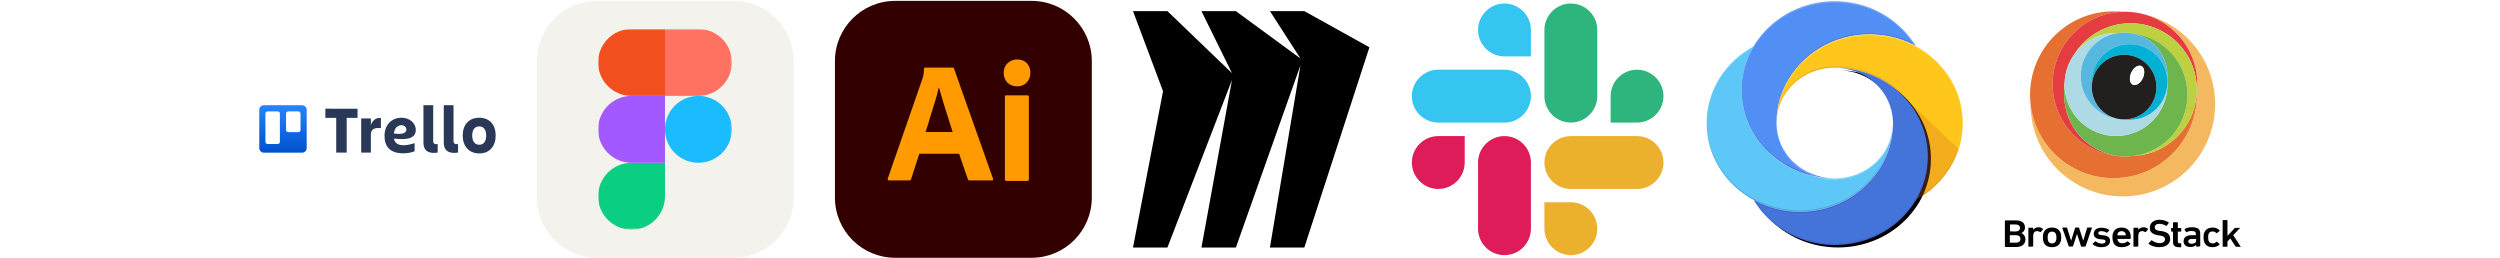 <svg width="1103" height="114" viewBox="0 0 1103 114" fill="none" xmlns="http://www.w3.org/2000/svg">
<g clip-path="url(#clip0_541_473)">
<path d="M186.822 46.426V62.944C186.822 66.116 188.584 67.456 191.383 67.456C191.961 67.478 192.54 67.419 193.102 67.282V63.565C192.89 63.589 192.677 63.598 192.464 63.594C191.727 63.594 191.124 63.268 191.124 62.354V46.426H186.822ZM195.792 46.426V62.944C195.792 66.116 197.555 67.456 200.355 67.456C200.937 67.479 201.519 67.42 202.084 67.282V63.565C201.874 63.589 201.662 63.598 201.45 63.594C200.7 63.594 200.092 63.268 200.092 62.354V46.426H195.792ZM143.548 47.958V52.001H148.337V67.34H152.959V52.001H157.749V47.959L143.548 47.958ZM177.194 51.935C172.594 51.935 169.648 55.269 169.648 59.93C169.648 64.768 172.188 67.641 177.932 67.641C179.635 67.655 181.327 67.353 182.92 66.75V63.136C181.446 63.608 179.786 64.078 178.083 64.078C175.796 64.078 174.204 63.326 173.815 61.154C175.011 61.285 176.213 61.355 177.417 61.365C180.689 61.365 183.449 60.488 183.449 57.32C183.449 54.245 180.61 51.935 177.194 51.935ZM211.448 51.941C206.828 51.941 204.145 55.13 204.145 59.79C204.145 64.421 206.859 67.695 211.448 67.695C216.038 67.695 218.692 64.461 218.692 59.79C218.692 55.12 216.069 51.941 211.448 51.941ZM167.627 52.033C165.579 52.052 164.39 53.236 163.63 55.143V52.253H159.359V67.34H163.629V59.434C163.629 57.017 165.03 56.279 168.048 56.514V52.045C167.908 52.036 167.768 52.032 167.627 52.033ZM177.106 55.226C178.316 55.226 179.289 56.049 179.289 57.172C179.289 58.617 177.764 59.069 176.007 59.069C175.259 59.065 174.513 59.005 173.774 58.89C173.829 58.186 174.032 57.501 174.368 56.88C174.637 56.387 175.033 55.975 175.514 55.685C175.995 55.396 176.545 55.24 177.106 55.234V55.226ZM211.448 55.766C213.587 55.766 214.508 57.521 214.508 59.79C214.508 62.06 213.611 63.86 211.448 63.86C209.285 63.86 208.334 62.06 208.334 59.79C208.334 57.517 209.309 55.766 211.448 55.766Z" fill="#293856"/>
<path d="M116.43 46.426H133.27C133.539 46.425 133.805 46.478 134.053 46.58C134.302 46.682 134.527 46.833 134.717 47.023C134.907 47.213 135.058 47.439 135.16 47.687C135.262 47.935 135.315 48.201 135.314 48.47V65.31C135.315 65.578 135.262 65.844 135.16 66.093C135.058 66.341 134.907 66.567 134.717 66.757C134.527 66.947 134.302 67.097 134.053 67.2C133.805 67.302 133.539 67.354 133.27 67.353H116.43C116.162 67.354 115.896 67.302 115.647 67.2C115.399 67.097 115.173 66.947 114.983 66.757C114.793 66.567 114.643 66.341 114.541 66.093C114.438 65.844 114.386 65.578 114.387 65.31V48.47C114.386 48.201 114.438 47.935 114.541 47.687C114.643 47.439 114.793 47.213 114.983 47.023C115.173 46.833 115.399 46.682 115.647 46.58C115.896 46.478 116.162 46.425 116.43 46.426Z" fill="url(#paint0_linear_541_473)"/>
<path d="M127.192 49.147H131.613C132.156 49.147 132.594 49.585 132.594 50.128V57.321C132.594 57.45 132.569 57.578 132.52 57.697C132.471 57.817 132.399 57.925 132.307 58.016C132.216 58.107 132.108 58.18 131.989 58.229C131.87 58.278 131.742 58.303 131.613 58.303H127.192C127.063 58.303 126.935 58.278 126.816 58.229C126.697 58.18 126.588 58.107 126.497 58.016C126.406 57.925 126.334 57.817 126.285 57.697C126.236 57.578 126.21 57.45 126.211 57.321V50.128C126.211 49.999 126.236 49.871 126.285 49.752C126.334 49.633 126.406 49.525 126.498 49.433C126.589 49.342 126.697 49.27 126.816 49.221C126.935 49.172 127.063 49.147 127.192 49.147V49.147ZM118.088 49.147H122.509C123.052 49.147 123.49 49.585 123.49 50.128V62.553C123.49 62.682 123.465 62.81 123.416 62.929C123.367 63.048 123.295 63.157 123.204 63.248C123.112 63.339 123.004 63.411 122.885 63.46C122.766 63.51 122.638 63.535 122.509 63.534H118.088C117.959 63.535 117.831 63.51 117.712 63.46C117.593 63.411 117.485 63.339 117.393 63.248C117.302 63.157 117.23 63.048 117.181 62.929C117.132 62.81 117.107 62.682 117.107 62.553V50.128C117.107 49.584 117.545 49.147 118.088 49.147Z" fill="white"/>
</g>
<g clip-path="url(#clip1_541_473)">
<path d="M323.638 0.392H263.427C248.756 0.392 236.863 12.284 236.863 26.955V87.166C236.863 101.837 248.756 113.73 263.427 113.73H323.638C338.308 113.73 350.201 101.837 350.201 87.166V26.955C350.201 12.284 338.308 0.392 323.638 0.392Z" fill="#F4F2ED"/>
<mask id="mask0_541_473" style="mask-type:luminance" maskUnits="userSpaceOnUse" x="263" y="12" width="60" height="90">
<path d="M263.87 12.788H322.912V101.333H263.87V12.788Z" fill="white"/>
</mask>
<g mask="url(#mask0_541_473)">
<path d="M278.633 101.333C286.779 101.333 293.391 94.722 293.391 86.576V71.818H278.633C270.487 71.818 263.875 78.43 263.875 86.576C263.875 94.722 270.487 101.333 278.633 101.333Z" fill="#0ACF83"/>
<path d="M263.875 57.06C263.875 48.914 270.487 42.303 278.633 42.303H293.391V71.818H278.633C270.487 71.818 263.875 65.207 263.875 57.06Z" fill="#A259FF"/>
<path d="M263.875 27.545C263.875 19.399 270.487 12.788 278.633 12.788H293.391V42.303H278.633C270.487 42.303 263.875 35.691 263.875 27.545Z" fill="#F24E1E"/>
<path d="M293.391 12.788H308.148C316.294 12.788 322.906 19.399 322.906 27.545C322.906 35.691 316.294 42.303 308.148 42.303H293.391V12.788Z" fill="#FF7262"/>
<path d="M322.906 57.06C322.906 65.207 316.294 71.818 308.148 71.818C300.002 71.818 293.391 65.207 293.391 57.06C293.391 48.914 300.002 42.303 308.148 42.303C316.294 42.303 322.906 48.914 322.906 57.06Z" fill="#1ABCFE"/>
</g>
</g>
<g clip-path="url(#clip2_541_473)">
<path d="M455.146 0.392H394.935C380.265 0.392 368.372 12.284 368.372 26.955V87.166C368.372 101.837 380.265 113.73 394.935 113.73H455.146C469.817 113.73 481.71 101.837 481.71 87.166V26.955C481.71 12.284 469.817 0.392 455.146 0.392Z" fill="#330000"/>
<path d="M423.151 67.834H405.584L401.995 78.931C401.901 79.356 401.523 79.64 401.098 79.592H392.219C391.7 79.592 391.559 79.309 391.7 78.742L406.906 34.966C407.048 34.494 407.19 33.974 407.378 33.407C407.567 32.416 407.662 31.377 407.662 30.338C407.615 30.102 407.803 29.865 408.04 29.818H420.271C420.649 29.818 420.837 29.96 420.885 30.196L438.121 78.837C438.263 79.356 438.121 79.592 437.649 79.592H427.779C427.449 79.64 427.118 79.404 427.024 79.073L423.151 67.834ZM408.323 58.247H420.318C420.035 57.255 419.657 56.075 419.232 54.847C418.807 53.572 418.382 52.203 417.957 50.786C417.485 49.322 417.06 47.905 416.587 46.441C416.115 44.977 415.69 43.608 415.312 42.238C414.934 40.916 414.604 39.688 414.273 38.555H414.179C413.754 40.586 413.234 42.616 412.573 44.647C411.865 46.913 411.157 49.275 410.401 51.636C409.791 53.865 409.098 56.07 408.323 58.247ZM448.652 38.082C447.094 38.13 445.583 37.516 444.45 36.43C443.364 35.249 442.797 33.691 442.844 32.085C442.797 30.479 443.411 28.968 444.544 27.882C445.677 26.796 447.189 26.229 448.747 26.229C450.589 26.229 452.006 26.796 453.044 27.882C454.091 29.027 454.65 30.535 454.603 32.085C454.65 33.691 454.083 35.249 452.95 36.43C451.864 37.563 450.258 38.177 448.652 38.082ZM443.364 79.073V42.711C443.364 42.238 443.552 42.049 443.977 42.049H453.328C453.753 42.049 453.942 42.286 453.942 42.711V79.073C453.942 79.592 453.753 79.829 453.328 79.829H444.072C443.6 79.829 443.364 79.545 443.364 79.073Z" fill="#FF9A00"/>
</g>
<g clip-path="url(#clip3_541_473)">
<path d="M575.467 4.908H560.29L573.763 25.804L545.27 4.908H530.081L543.562 32.288L515.065 4.908H499.88L513.135 40.246L499.88 109.213H515.065L543.558 35.265L530.081 109.213H545.266L573.763 28.785L560.286 109.213H575.467L604.186 20.866L575.467 4.908Z" fill="black"/>
</g>
<g clip-path="url(#clip4_541_473)">
<path d="M646.23 71.705C646.23 78.126 640.993 83.37 634.572 83.37C628.15 83.37 622.908 78.126 622.908 71.705C622.908 65.285 628.152 60.04 634.573 60.04H646.231L646.23 71.705ZM652.107 71.705C652.107 65.285 657.351 60.04 663.771 60.04C670.192 60.04 675.436 65.284 675.436 71.705V100.905C675.436 107.326 670.193 112.57 663.771 112.57C657.351 112.57 652.107 107.326 652.107 100.905V71.705Z" fill="#DE1C59"/>
<path d="M663.771 24.873C657.351 24.873 652.107 19.637 652.107 13.215C652.107 6.794 657.351 1.551 663.771 1.551C670.192 1.551 675.436 6.796 675.436 13.216V24.874L663.771 24.873ZM663.771 30.75C670.192 30.75 675.436 35.994 675.436 42.415C675.436 48.836 670.193 54.08 663.771 54.08H634.572C628.151 54.08 622.908 48.837 622.908 42.415C622.908 35.994 628.152 30.75 634.573 30.75H663.771Z" fill="#35C5F0"/>
<path d="M710.603 42.415C710.603 35.994 715.839 30.75 722.261 30.75C728.682 30.75 733.926 35.994 733.926 42.415C733.926 48.836 728.681 54.08 722.261 54.08H710.603V42.415ZM704.726 42.415C704.726 48.836 699.482 54.08 693.061 54.08C686.64 54.08 681.396 48.837 681.396 42.415V13.215C681.396 6.795 686.639 1.551 693.061 1.551C699.482 1.551 704.726 6.796 704.726 13.216V42.415Z" fill="#2EB57D"/>
<path d="M693.061 89.247C699.482 89.247 704.726 94.483 704.726 100.905C704.726 107.327 699.482 112.57 693.061 112.57C686.64 112.57 681.396 107.326 681.396 100.905V89.247H693.061ZM693.061 83.37C686.64 83.37 681.396 78.126 681.396 71.705C681.396 65.285 686.639 60.04 693.061 60.04H722.261C728.681 60.04 733.926 65.284 733.926 71.705C733.926 78.126 728.681 83.37 722.261 83.37H693.061Z" fill="#EBB02E"/>
</g>
<g clip-path="url(#clip5_541_473)">
<path d="M827.643 71.589C822.956 76.05 816.857 78.433 810.692 78.739C810.307 78.739 809.858 78.799 809.473 78.799C809.087 78.799 808.638 78.799 808.253 78.739C801.639 78.555 795.09 76.844 789.183 73.667C786.036 71.956 783.083 69.879 780.45 67.312C776.405 63.462 773.388 59.063 771.398 54.358C766.71 43.359 767.545 30.832 773.773 20.384C761.317 27.044 752.969 39.754 752.969 54.297C752.969 68.84 761.316 81.549 773.772 88.271C779.744 91.509 786.678 93.404 794.062 93.404C799.52 93.404 804.721 92.365 809.472 90.532C818.076 87.232 825.268 81.244 829.762 73.606C832.972 68.229 834.898 62.057 835.091 55.458C834.834 61.385 832.33 67.129 827.643 71.589" fill="#4FC3F7"/>
<path d="M838.494 12.011C822.442 -3.264 796.439 -3.264 780.386 12.011C777.689 14.578 775.506 17.389 773.708 20.322C767.48 30.771 766.71 43.298 771.397 54.296C773.387 59.002 776.405 63.462 780.45 67.251C783.147 69.817 786.1 71.895 789.182 73.606C795.089 76.783 801.639 78.494 808.252 78.677C802.089 78.372 796.053 75.989 791.301 71.528C786.293 66.823 783.789 60.529 783.789 54.297V54.235C783.789 47.462 785.648 40.806 789.182 34.926C790.98 31.932 793.163 29.122 795.86 26.616C799.905 22.766 804.528 19.895 809.472 18C821.03 13.54 834.256 14.334 845.236 20.261C843.438 17.328 841.19 14.517 838.494 12.011Z" fill="#4285F4"/>
<path opacity="0.2" d="M809.471 17.451C804.527 19.345 799.84 22.217 795.859 26.066C793.162 28.633 790.979 31.444 789.181 34.377C785.586 40.304 783.788 46.964 783.788 53.624V53.93C783.852 47.392 785.65 40.793 789.181 34.927C790.979 31.933 793.162 29.122 795.859 26.616C799.904 22.766 804.527 19.895 809.471 18C821.029 13.54 834.255 14.334 845.235 20.262L844.657 19.345C833.806 13.723 820.836 13.051 809.471 17.451ZM780.449 66.64C776.404 62.79 773.386 58.391 771.396 53.686C769.405 48.981 768.378 44.031 768.378 39.082C768.314 44.276 769.277 49.408 771.396 54.297C773.386 59.002 776.404 63.462 780.449 67.251C783.146 69.817 786.099 71.895 789.181 73.606C795.088 76.783 801.638 78.494 808.251 78.677C805.554 78.555 802.857 78.006 800.289 77.088C796.437 76.234 792.713 74.889 789.181 72.995C786.035 71.345 783.081 69.206 780.449 66.64Z" fill="#1A237E"/>
<path d="M853.904 26.677C851.207 24.111 848.254 22.033 845.172 20.322C834.192 14.395 820.965 13.601 809.408 18.061C804.464 19.956 799.777 22.827 795.796 26.677C793.099 29.244 790.916 32.054 789.118 34.987C785.626 40.858 783.79 47.489 783.789 54.235C783.789 48.003 786.293 41.77 791.302 37.004C795.988 32.543 802.088 30.16 808.252 29.855C809.087 29.793 809.922 29.793 810.692 29.855C817.305 30.038 823.855 31.749 829.762 34.926C832.908 36.638 835.861 38.715 838.494 41.281C842.539 45.131 845.557 49.53 847.547 54.235C852.235 65.234 851.4 77.822 845.172 88.209C848.318 86.499 851.271 84.421 853.904 81.855C869.956 66.701 869.956 41.892 853.904 26.677Z" fill="#FFC107"/>
<path opacity="0.2" d="M783.789 54.908C783.789 61.14 786.293 67.434 791.302 72.2C795.988 76.661 802.088 79.044 808.252 79.35C808.637 79.35 809.087 79.41 809.472 79.41C809.857 79.41 810.307 79.41 810.692 79.35C816.856 79.044 822.892 76.661 827.643 72.2C831.945 68.106 834.385 62.912 835.027 57.596C835.091 56.924 835.155 56.191 835.155 55.519C834.834 61.385 832.33 67.128 827.643 71.589C822.956 76.05 816.856 78.433 810.692 78.739C810.307 78.739 809.857 78.799 809.472 78.799C809.087 78.799 808.637 78.799 808.252 78.739C802.089 78.433 796.053 76.05 791.302 71.589C786.357 66.884 783.917 60.773 783.789 54.602V54.908Z" fill="white"/>
<path opacity="0.2" d="M847.612 53.685C845.621 48.98 842.603 44.52 838.558 40.731C835.861 38.165 832.908 36.087 829.826 34.376C823.919 31.199 817.37 29.488 810.756 29.305C809.944 29.244 809.128 29.244 808.316 29.305C802.153 29.61 796.117 31.932 791.366 36.454C786.293 41.159 783.789 47.391 783.789 53.624V53.991C783.853 47.819 786.357 41.709 791.302 37.004C795.988 32.543 802.088 30.16 808.252 29.855C809.087 29.793 809.922 29.793 810.692 29.855C817.305 30.038 823.855 31.749 829.762 34.926C832.908 36.637 835.861 38.715 838.494 41.281C842.539 45.131 845.557 49.53 847.547 54.235C849.538 58.94 850.501 63.89 850.501 68.84C850.63 63.706 849.666 58.574 847.612 53.685ZM853.904 81.305C851.4 83.688 848.575 85.704 845.621 87.354C845.429 87.659 845.3 87.965 845.108 88.27C848.254 86.56 851.207 84.482 853.84 81.916C861.93 74.216 865.975 64.073 865.846 53.93C865.911 63.89 861.866 73.789 853.904 81.305Z" fill="#BF360C"/>
<path opacity="0.2" d="M838.494 41.953C842.539 45.803 845.557 50.203 847.547 54.908C849.538 59.613 850.501 64.562 850.501 69.512C850.565 64.318 849.602 59.185 847.548 54.297C845.557 49.592 842.539 45.131 838.494 41.342C835.797 38.776 832.844 36.699 829.762 34.987C823.855 31.81 817.306 30.099 810.692 29.916C813.389 30.038 816.086 30.588 818.654 31.505C822.506 32.36 826.23 33.704 829.762 35.599C832.908 37.248 835.862 39.387 838.494 41.953Z" fill="#1A237E"/>
<path opacity="0.2" d="M853.904 26.677C851.207 24.111 848.254 22.033 845.171 20.322C843.374 17.328 841.191 14.517 838.494 12.012C822.442 -3.264 796.438 -3.264 780.386 12.012C777.689 14.578 775.506 17.389 773.708 20.322C761.316 27.044 752.969 39.754 752.969 54.297V54.603C753.098 40.365 761.188 27.961 773.195 21.239C769.984 26.983 768.379 33.338 768.379 39.693C768.508 33.216 770.241 26.739 773.708 20.934C775.507 17.939 777.689 15.129 780.386 12.623C796.438 -2.653 822.442 -2.653 838.494 12.623C840.87 14.884 842.924 17.39 844.594 20.078C833.743 14.395 820.773 13.723 809.408 18.123C804.464 20.017 799.777 22.889 795.796 26.739C793.099 29.305 790.916 32.116 789.118 35.049C785.587 40.915 783.789 47.575 783.789 54.236C783.789 53.441 783.853 52.586 783.918 51.792C784.367 46.17 786.165 40.609 789.182 35.538C790.98 32.544 793.163 29.733 795.86 27.228C799.905 23.378 804.528 20.506 809.472 18.612C821.03 14.151 834.256 14.946 845.236 20.873C848.382 22.584 851.336 24.661 853.968 27.228C861.93 34.804 865.911 44.642 865.976 54.603C866.039 44.459 862.058 34.376 853.904 26.677Z" fill="white"/>
<g filter="url(#filter0_d_541_473)">
<path d="M847.612 54.297C845.622 49.592 842.604 45.131 838.559 41.342C835.862 38.776 832.909 36.699 829.827 34.987C823.92 31.81 817.371 30.099 810.757 29.916C816.921 30.221 822.957 32.543 827.708 37.065C832.331 41.464 834.835 47.269 835.156 53.075C835.156 53.502 835.22 53.869 835.22 54.297C835.22 54.724 835.22 55.091 835.156 55.519C834.964 62.118 833.037 68.29 829.827 73.667C825.268 81.244 818.141 87.293 809.537 90.593C804.786 92.426 799.585 93.465 794.128 93.465C786.744 93.465 779.809 91.57 773.838 88.332C775.636 91.326 777.819 94.137 780.515 96.642C796.567 111.919 822.571 111.919 838.623 96.642C841.32 94.076 843.503 91.265 845.301 88.332C851.465 77.883 852.236 65.295 847.612 54.297Z" fill="black"/>
</g>
<path d="M847.611 54.297C845.621 49.592 842.603 45.131 838.558 41.342C835.861 38.776 832.907 36.699 829.826 34.987C823.918 31.81 817.369 30.099 810.756 29.916C816.92 30.221 822.955 32.543 827.706 37.065C832.33 41.464 834.834 47.269 835.155 53.075C835.155 53.502 835.219 53.869 835.219 54.297C835.219 54.724 835.219 55.091 835.155 55.519C834.962 62.118 833.036 68.29 829.826 73.667C825.267 81.244 818.14 87.293 809.536 90.593C804.785 92.426 799.584 93.465 794.126 93.465C786.742 93.465 779.808 91.57 773.836 88.332C775.634 91.326 777.817 94.137 780.514 96.642C796.566 111.919 822.57 111.919 838.622 96.642C841.319 94.076 843.502 91.265 845.3 88.332C851.464 77.883 852.234 65.295 847.611 54.297Z" fill="#3367D6"/>
<path opacity="0.2" d="M809.472 91.143C818.076 87.843 825.203 81.855 829.762 74.217C832.972 68.84 834.898 62.668 835.091 56.069C835.091 55.641 835.155 55.274 835.155 54.846V54.541V55.458C834.962 62.057 833.036 68.228 829.826 73.606C825.267 81.182 818.14 87.232 809.536 90.531C804.785 92.365 799.584 93.404 794.126 93.404C786.742 93.404 779.808 91.51 773.836 88.271L774.414 89.187C780.472 92.359 787.276 94.02 794.19 94.015C799.519 94.015 804.72 92.976 809.472 91.143Z" fill="#1A237E"/>
<path opacity="0.2" d="M774.286 88.576C780.345 91.748 787.148 93.409 794.062 93.404C799.52 93.404 804.721 92.365 809.472 90.532C818.076 87.232 825.268 81.244 829.762 73.606C832.972 68.228 834.898 62.057 835.091 55.457C835.091 55.946 835.027 56.435 834.963 56.924C834.449 62.729 832.651 68.167 829.762 72.995C825.203 80.633 818.076 86.621 809.472 89.921C804.721 91.754 799.52 92.793 794.062 92.793C786.678 92.793 779.744 90.898 773.772 87.66C761.445 80.999 753.098 68.412 752.969 53.991V54.297C752.969 68.84 761.316 81.549 773.772 88.271" fill="#1A237E"/>
<path d="M838.88 41.709C842.732 45.436 845.621 49.774 847.548 54.296C852.235 65.295 851.4 77.882 845.172 88.27C848.318 86.56 851.272 84.482 853.904 81.915C858.848 77.21 862.252 71.65 864.114 65.723L838.88 41.709Z" fill="url(#paint1_linear_541_473)"/>
<path opacity="0.2" d="M845.171 87.66C843.374 90.654 841.191 93.465 838.494 95.97C822.442 111.247 796.438 111.247 780.386 95.97C778.048 93.748 776 91.265 774.286 88.577C774.094 88.454 773.901 88.394 773.708 88.271C775.506 91.265 777.689 94.076 780.386 96.581C796.438 111.858 822.442 111.858 838.494 96.581C841.191 94.015 843.374 91.204 845.171 88.271C848.767 82.283 850.565 75.561 850.501 68.901C850.437 75.378 848.703 81.855 845.171 87.66Z" fill="#1A237E"/>
<path d="M853.904 26.677C851.207 24.111 848.253 22.033 845.171 20.322C843.374 17.328 841.191 14.517 838.494 12.012C822.442 -3.264 796.438 -3.264 780.386 12.012C777.689 14.578 775.506 17.389 773.708 20.322C761.316 27.044 752.969 39.754 752.969 54.297C752.969 68.84 761.316 81.55 773.772 88.271C775.57 91.265 777.754 94.076 780.45 96.581C796.502 111.858 822.506 111.858 838.558 96.581C841.255 94.015 843.438 91.204 845.236 88.271C848.382 86.56 851.336 84.483 853.968 81.916C869.956 66.701 869.956 41.892 853.904 26.677ZM835.155 54.297C835.155 67.801 823.662 78.739 809.472 78.739C795.282 78.739 783.789 67.801 783.789 54.297C783.789 40.793 795.282 29.855 809.472 29.855C823.662 29.855 835.155 40.793 835.155 54.297Z" fill="url(#paint2_radial_541_473)" fill-opacity="0.1"/>
</g>
<g clip-path="url(#clip6_541_473)">
<path d="M986.606 108.845C986.468 108.845 986.4 108.776 986.263 108.639L983.996 105.204L982.76 106.509V108.639C982.76 108.707 982.691 108.845 982.554 108.845H980.838C980.769 108.845 980.631 108.776 980.631 108.639V97.307C980.631 97.237 980.699 97.1 980.837 97.1H982.553C982.622 97.1 982.76 97.169 982.76 97.307V104.037L985.851 100.74C985.883 100.677 985.932 100.624 985.992 100.588C986.053 100.551 986.123 100.533 986.193 100.534H988.116C988.186 100.534 988.323 100.603 988.186 100.74L985.301 103.762L988.529 108.707C988.597 108.775 988.597 108.913 988.46 108.913L986.606 108.845ZM972.525 106.787C972.319 106.237 972.182 105.619 972.182 104.726C972.182 103.833 972.25 103.216 972.525 102.666C973.074 101.155 974.448 100.399 976.234 100.399C977.607 100.399 978.637 100.88 979.324 101.704C979.393 101.773 979.393 101.911 979.255 101.911L978.088 102.872C978.019 102.941 977.882 102.941 977.813 102.803C977.333 102.323 976.92 102.117 976.165 102.117C975.34 102.117 974.723 102.46 974.448 103.215C974.242 103.627 974.242 104.108 974.242 104.726C974.242 105.344 974.311 105.825 974.448 106.306C974.723 106.992 975.34 107.404 976.164 107.404C976.921 107.404 977.401 107.13 977.813 106.718C977.882 106.649 978.019 106.649 978.088 106.649L979.255 107.611C979.324 107.68 979.324 107.816 979.324 107.816C978.637 108.573 977.538 109.053 976.234 109.053C974.448 109.122 973.074 108.297 972.525 106.787ZM969.166 108.845C969.097 108.845 968.96 108.776 968.96 108.639V108.021C968.547 108.57 967.723 108.982 966.418 108.982C964.77 108.982 963.397 108.226 963.397 106.441C963.397 104.655 964.77 103.762 966.968 103.762H968.753C968.822 103.762 968.822 103.694 968.822 103.694V103.281C968.822 102.32 968.341 101.908 966.83 101.908C965.869 101.908 965.182 102.183 964.77 102.457C964.701 102.527 964.564 102.527 964.496 102.389L963.809 101.29C963.74 101.222 963.74 101.084 963.877 101.084C964.564 100.604 965.594 100.26 967.037 100.26C969.784 100.26 970.745 101.153 970.745 103.145V108.501C970.745 108.57 970.676 108.707 970.539 108.707L969.166 108.845ZM968.96 106.098V105.479C968.96 105.411 968.891 105.411 968.891 105.411H967.38C966.006 105.411 965.457 105.754 965.457 106.509C965.457 107.197 966.006 107.54 967.037 107.54C968.204 107.471 968.96 107.059 968.96 106.098ZM961.264 109.056C959.478 109.056 958.722 108.232 958.722 106.652V102.257C958.722 102.188 958.654 102.188 958.654 102.188H958.104C958.036 102.188 957.898 102.12 957.898 101.982V100.815C957.898 100.746 957.968 100.608 958.104 100.608H958.654C958.722 100.608 958.722 100.54 958.722 100.54V98.274C958.722 98.205 958.792 98.068 958.928 98.068H960.645C960.715 98.068 960.851 98.136 960.851 98.274V100.54C960.851 100.608 960.92 100.608 960.92 100.608H962.157C962.225 100.608 962.363 100.678 962.363 100.815V101.982C962.363 102.051 962.294 102.188 962.157 102.188H960.92C960.851 102.188 960.851 102.257 960.851 102.257V106.584C960.851 107.133 961.126 107.339 961.676 107.339H962.156C962.225 107.339 962.363 107.408 962.363 107.545V108.919C962.363 108.987 962.294 109.124 962.157 109.124L961.264 109.056ZM948.009 107.608C947.941 107.54 947.941 107.402 947.941 107.333L949.108 106.097C949.177 106.028 949.314 106.028 949.383 106.028C950.207 106.647 951.443 107.265 952.817 107.265C954.327 107.265 955.221 106.578 955.221 105.548C955.221 104.724 954.672 104.174 952.954 103.9L952.268 103.83C949.864 103.487 948.49 102.457 948.49 100.534C948.49 98.406 950.207 96.963 952.749 96.963C954.327 96.963 955.839 97.443 956.799 98.131C956.869 98.199 956.869 98.268 956.869 98.337L955.976 99.573C955.907 99.641 955.77 99.641 955.701 99.641C954.672 99.023 953.71 98.749 952.679 98.749C951.375 98.749 950.688 99.367 950.688 100.329C950.688 101.153 951.306 101.702 953.023 101.908L953.71 101.977C956.114 102.32 957.487 103.35 957.487 105.41C957.487 107.471 955.839 109.05 952.749 109.05C950.756 109.119 948.971 108.432 948.009 107.608ZM941.485 108.845C941.416 108.845 941.279 108.776 941.279 108.639V100.672C941.279 100.604 941.347 100.466 941.485 100.466H943.201C943.27 100.466 943.408 100.534 943.408 100.672V101.358H943.476C943.888 100.74 944.712 100.26 945.811 100.26C946.498 100.26 947.254 100.534 947.665 100.947C947.734 101.015 947.734 101.153 947.734 101.153L946.773 102.32C946.704 102.389 946.567 102.389 946.498 102.389C946.086 102.183 945.674 101.977 945.125 101.977C943.957 101.977 943.408 102.732 943.408 104.106V108.57C943.408 108.639 943.339 108.776 943.202 108.776L941.485 108.845ZM932.351 106.787C932.145 106.237 932.007 105.619 932.007 104.726C932.007 103.833 932.076 103.216 932.351 102.666C932.9 101.155 934.205 100.399 936.06 100.399C937.915 100.399 939.218 101.293 939.768 102.666C939.973 103.216 940.111 103.834 940.111 105.207C940.111 105.276 940.042 105.413 939.905 105.413H934.274C934.205 105.413 934.205 105.482 934.205 105.482C934.205 105.688 934.274 105.962 934.342 106.1C934.686 106.924 935.303 107.336 936.334 107.336C937.365 107.336 937.982 106.992 938.463 106.58C938.532 106.512 938.669 106.512 938.806 106.512L939.905 107.405C939.973 107.473 939.973 107.611 939.973 107.611C939.218 108.435 937.914 109.053 936.265 109.053C934.205 109.122 932.831 108.298 932.351 106.787ZM937.776 103.077C937.57 102.392 936.883 101.979 936.06 101.979C935.237 101.979 934.548 102.392 934.274 103.077C934.205 103.284 934.205 103.49 934.205 103.765C934.205 103.834 934.274 103.834 934.274 103.834H937.845C937.914 103.834 937.914 103.765 937.914 103.765C937.845 103.559 937.845 103.285 937.775 103.078L937.776 103.077ZM923.285 107.746C923.216 107.678 923.216 107.541 923.285 107.541L924.384 106.51C924.422 106.477 924.471 106.459 924.521 106.459C924.572 106.459 924.62 106.477 924.659 106.51C925.277 107.06 926.376 107.471 927.337 107.471C928.435 107.471 928.985 107.06 928.985 106.51C928.985 106.03 928.642 105.686 927.475 105.618L926.513 105.548C924.728 105.343 923.766 104.519 923.766 103.145C923.766 101.566 925.003 100.467 927.2 100.467C928.574 100.467 929.741 100.878 930.565 101.428C930.634 101.497 930.634 101.634 930.634 101.634L929.741 102.596C929.673 102.664 929.535 102.664 929.466 102.664C928.917 102.321 927.955 101.977 927.131 101.977C926.238 101.977 925.758 102.321 925.758 102.871C925.758 103.351 926.101 103.626 927.269 103.763L928.23 103.832C930.085 104.038 930.977 104.93 930.977 106.236C930.977 107.884 929.673 109.051 927.2 109.051C925.345 109.12 924.041 108.433 923.285 107.746ZM918.34 108.845C918.271 108.845 918.135 108.776 918.135 108.639L916.418 103.281H916.348L914.632 108.57C914.563 108.639 914.563 108.775 914.425 108.775H912.916C912.847 108.775 912.71 108.707 912.71 108.57L909.894 100.604C909.825 100.534 909.963 100.397 910.032 100.397H911.817C911.954 100.397 912.023 100.466 912.023 100.604L913.74 106.098H913.809L915.525 100.604C915.594 100.534 915.663 100.397 915.732 100.397H917.105C917.174 100.397 917.311 100.466 917.311 100.604L919.097 106.098H919.165L920.813 100.604C920.883 100.465 920.883 100.397 921.02 100.397H922.806C922.874 100.397 923.011 100.466 922.943 100.604L920.195 108.57C920.127 108.639 920.127 108.775 919.989 108.775L918.34 108.845ZM901.652 106.787C901.446 106.237 901.309 105.688 901.309 104.726C901.309 103.764 901.377 103.216 901.652 102.666C902.201 101.155 903.507 100.399 905.36 100.399C907.214 100.399 908.52 101.223 909.069 102.666C909.275 103.216 909.412 103.765 909.412 104.726C909.412 105.688 909.344 106.237 909.069 106.787C908.52 108.297 907.214 109.053 905.36 109.053C903.505 109.053 902.133 108.297 901.652 106.787ZM907.078 106.306C907.283 105.893 907.283 105.482 907.283 104.795C907.283 104.109 907.214 103.696 907.078 103.284C906.803 102.597 906.254 102.186 905.36 102.186C904.536 102.186 903.918 102.597 903.644 103.284C903.437 103.765 903.437 104.108 903.437 104.795C903.437 105.482 903.506 105.893 903.643 106.306C903.918 106.992 904.467 107.404 905.36 107.404C906.184 107.404 906.734 106.992 907.078 106.306ZM895.127 108.845C895.058 108.845 894.921 108.776 894.921 108.639V100.672C894.921 100.604 894.99 100.466 895.127 100.466H896.844C896.913 100.466 897.05 100.534 897.05 100.672V101.358H897.119C897.531 100.74 898.355 100.26 899.453 100.26C900.14 100.26 900.896 100.534 901.308 100.947C901.376 101.015 901.376 101.153 901.376 101.153L900.415 102.32C900.346 102.389 900.209 102.389 900.14 102.389C899.728 102.183 899.316 101.977 898.767 101.977C897.599 101.977 897.05 102.732 897.05 104.106V108.57C897.05 108.639 896.981 108.776 896.844 108.776L895.127 108.845ZM884.551 97.448C884.551 97.38 884.619 97.242 884.757 97.242H889.495C892.174 97.242 893.41 98.479 893.41 100.333C893.41 101.707 892.723 102.393 891.899 102.806V102.874C892.655 103.148 893.616 104.11 893.616 105.552C893.616 107.886 892.036 108.986 889.289 108.986H884.757C884.689 108.986 884.552 108.917 884.552 108.78V97.448H884.551ZM889.427 102.118C890.525 102.118 891.212 101.5 891.212 100.608C891.212 99.646 890.526 99.028 889.427 99.028H886.886C886.818 99.028 886.818 99.096 886.818 99.096V101.981C886.818 102.05 886.886 102.05 886.886 102.05C886.818 102.118 889.427 102.118 889.427 102.118ZM886.817 107.063H889.497C890.733 107.063 891.42 106.445 891.42 105.415C891.42 104.384 890.732 103.766 889.497 103.766H886.818C886.749 103.766 886.749 103.835 886.749 103.835V106.857C886.68 107.063 886.817 107.063 886.817 107.063Z" fill="black"/>
<path d="M936.591 5.188L936.268 5.199L936.559 5.23C936.814 5.216 937.069 5.205 937.324 5.197C937.08 5.192 936.835 5.189 936.591 5.188ZM944.587 5.981C951.645 7.581 957.95 11.533 962.466 17.188C966.983 22.843 969.443 29.865 969.443 37.103C969.436 38.258 969.366 39.411 969.233 40.558C969.248 40.971 969.256 41.383 969.256 41.795C969.256 51.554 965.38 60.913 958.479 67.814C951.579 74.714 942.219 78.591 932.461 78.591C923.34 78.585 914.546 75.192 907.785 69.07C901.024 62.947 896.778 54.532 895.87 45.456L895.854 45.926C895.854 56.73 900.146 67.092 907.786 74.732C915.425 82.372 925.787 86.664 936.591 86.664C947.396 86.664 957.757 82.372 965.397 74.732C973.037 67.092 977.329 56.73 977.329 45.926C977.329 36.51 974.067 27.384 968.097 20.102C962.128 12.819 953.82 7.829 944.587 5.981Z" fill="#F4B960"/>
<path d="M932.46 5C922.702 5 913.343 8.877 906.442 15.777C899.542 22.678 895.665 32.037 895.665 41.795C895.665 51.554 899.542 60.913 906.442 67.814C913.343 74.714 922.702 78.591 932.46 78.591C937.293 78.591 942.077 77.639 946.541 75.79C951.006 73.941 955.062 71.231 958.479 67.814C961.896 64.397 964.606 60.341 966.455 55.876C968.304 51.412 969.256 46.627 969.256 41.795C969.255 41.381 969.247 40.967 969.232 40.553L969.204 40.782C968.889 48.079 965.859 54.995 960.708 60.174C955.557 65.352 948.657 68.418 941.361 68.771C940.215 68.925 939.06 69.007 937.904 69.017L937.712 69.008L937.529 69.017C933.338 69.017 929.188 68.191 925.316 66.587C921.444 64.983 917.926 62.633 914.962 59.669C911.999 56.705 909.648 53.187 908.044 49.315C906.44 45.443 905.615 41.293 905.615 37.102C905.622 28.814 908.852 20.853 914.623 14.905C920.395 8.956 928.253 5.486 936.537 5.229C935.184 5.077 933.823 5.001 932.46 5.001V5Z" fill="#E66F32"/>
<path d="M937.529 5.188C929.065 5.188 920.948 8.55 914.963 14.535C908.978 20.52 905.615 28.638 905.615 37.102C905.615 45.566 908.978 53.684 914.963 59.669C920.948 65.653 929.065 69.016 937.529 69.016L937.72 69.009C930.534 68.961 923.659 66.072 918.594 60.974C913.529 55.876 910.686 48.982 910.684 41.795C910.692 41.426 910.707 41.058 910.729 40.689C910.707 40.307 910.692 39.925 910.685 39.542C910.692 38.331 910.774 37.122 910.931 35.921C911.181 31.705 912.602 27.642 915.034 24.189C917.655 19.931 921.323 16.416 925.688 13.977C930.053 11.538 934.97 10.258 939.97 10.257C943.816 10.257 947.625 11.014 951.178 12.486C954.731 13.958 957.959 16.115 960.679 18.834C963.398 21.554 965.556 24.782 967.027 28.336C968.499 31.889 969.256 35.697 969.256 39.543C969.249 39.978 969.232 40.412 969.205 40.846C969.358 39.604 969.438 38.354 969.444 37.103C969.444 32.912 968.618 28.762 967.015 24.89C965.411 21.018 963.06 17.5 960.097 14.536C957.133 11.573 953.615 9.222 949.743 7.618C945.871 6.014 941.721 5.189 937.53 5.189L937.529 5.188Z" fill="#E43C41"/>
<path d="M939.97 10.257C935.002 10.26 930.117 11.528 925.774 13.941C921.431 16.353 917.773 19.831 915.144 24.046C917.246 21.117 920.015 18.731 923.222 17.084C926.429 15.437 929.982 14.577 933.587 14.574C933.886 14.575 934.185 14.582 934.484 14.595C935.368 14.463 936.26 14.393 937.154 14.386C938.419 14.387 939.681 14.513 940.92 14.763C947.573 15.505 953.719 18.671 958.185 23.658C962.65 28.645 965.121 35.102 965.126 41.796C965.121 48.413 962.707 54.8 958.334 59.766C953.962 64.731 947.931 67.934 941.369 68.776C948.882 68.417 955.968 65.181 961.16 59.739C966.352 54.296 969.251 47.065 969.255 39.543C969.255 35.697 968.498 31.889 967.026 28.336C965.555 24.783 963.398 21.554 960.678 18.835C957.959 16.115 954.731 13.958 951.177 12.486C947.624 11.015 943.816 10.257 939.97 10.257ZM910.933 35.872C910.774 37.089 910.691 38.315 910.685 39.543C910.691 39.924 910.705 40.305 910.727 40.686C910.759 39.915 910.823 39.146 910.919 38.38C910.894 38.017 910.879 37.654 910.872 37.29C910.878 36.816 910.898 36.344 910.933 35.872Z" fill="#BDD041"/>
<path d="M940.714 14.721C945.097 15.551 949.052 17.884 951.898 21.319C954.744 24.753 956.302 29.074 956.302 33.535C956.298 33.999 956.278 34.463 956.242 34.926C956.277 35.337 956.297 35.749 956.302 36.162C956.302 36.336 956.299 36.509 956.294 36.683C956.299 36.885 956.302 37.087 956.302 37.289C956.302 43.314 953.909 49.092 949.649 53.352C945.389 57.612 939.611 60.005 933.587 60.005C927.743 60 922.126 57.743 917.903 53.703C913.68 49.664 911.177 44.152 910.913 38.314C910.762 39.468 910.685 40.631 910.683 41.795C910.683 49.015 913.551 55.938 918.656 61.043C921.184 63.571 924.185 65.576 927.487 66.944C930.79 68.312 934.33 69.016 937.904 69.016C945.124 69.016 952.048 66.148 957.153 61.043C962.258 55.938 965.125 49.015 965.125 41.795C965.125 35.062 962.629 28.569 958.121 23.568C953.612 18.568 947.411 15.416 940.714 14.721Z" fill="#6DB54C"/>
<path d="M933.587 14.574C927.562 14.574 921.784 16.968 917.524 21.227C913.264 25.487 910.871 31.265 910.871 37.29C910.871 43.314 913.264 49.092 917.524 53.352C921.784 57.612 927.562 60.005 933.587 60.005C939.611 60.005 945.389 57.612 949.649 53.352C953.909 49.092 956.302 43.314 956.302 37.29C956.302 37.089 956.299 36.888 956.294 36.688C956.158 41.026 954.338 45.141 951.221 48.162C948.104 51.182 943.934 52.871 939.594 52.871C938.787 52.867 937.982 52.803 937.184 52.682L937.154 52.683C932.075 52.683 927.205 50.666 923.613 47.075C920.022 43.484 918.005 38.613 918.005 33.535C918.008 28.928 919.673 24.476 922.693 20.997C925.713 17.517 929.886 15.243 934.447 14.592C934.161 14.581 933.875 14.575 933.588 14.574H933.587Z" fill="#AEDAE6"/>
<path d="M937.154 14.386C932.075 14.386 927.205 16.404 923.614 19.995C920.023 23.586 918.005 28.456 918.005 33.535C918.005 38.613 920.023 43.484 923.614 47.075C927.205 50.666 932.075 52.683 937.154 52.683C935.907 52.684 934.665 52.52 933.461 52.197C933.06 52.089 932.664 51.964 932.274 51.823C931.102 51.397 929.992 50.818 928.971 50.103C928.631 49.864 928.301 49.611 927.983 49.345C927.665 49.078 927.359 48.797 927.066 48.504C926.478 47.917 925.943 47.279 925.466 46.599C923.787 44.2 922.886 41.343 922.886 38.415C922.888 38.05 922.904 37.686 922.934 37.322C922.905 36.936 922.888 36.55 922.885 36.163C922.885 31.732 924.646 27.482 927.779 24.349C930.912 21.215 935.162 19.455 939.593 19.455C943.809 19.456 947.869 21.051 950.959 23.92C954.048 26.789 955.939 30.72 956.251 34.924C956.285 34.462 956.302 33.998 956.302 33.535C956.302 31.02 955.807 28.53 954.845 26.207C953.883 23.884 952.472 21.773 950.694 19.995C948.916 18.217 946.805 16.806 944.482 15.844C942.159 14.882 939.669 14.386 937.154 14.386Z" fill="#56B8DE"/>
<path d="M939.594 19.455C935.163 19.455 930.913 21.215 927.779 24.349C924.646 27.482 922.886 31.732 922.886 36.163C922.886 36.563 922.901 36.963 922.93 37.362L922.935 37.238C922.968 36.846 923.016 36.455 923.081 36.067C923.146 35.679 923.227 35.294 923.323 34.913C923.515 34.15 923.771 33.404 924.087 32.684C924.246 32.324 924.418 31.971 924.605 31.625C924.793 31.279 924.994 30.941 925.209 30.612C925.855 29.623 926.621 28.718 927.491 27.919C927.78 27.653 928.08 27.398 928.39 27.157C928.701 26.915 929.021 26.687 929.35 26.472C929.68 26.257 930.017 26.055 930.363 25.867C931.055 25.493 931.777 25.176 932.521 24.921C934.012 24.409 935.577 24.148 937.154 24.148C937.285 24.148 937.416 24.15 937.547 24.153C937.809 24.161 938.071 24.175 938.332 24.196C938.593 24.218 938.854 24.247 939.113 24.283C940.414 24.463 941.683 24.822 942.885 25.35C943.125 25.455 943.362 25.567 943.596 25.685C944.064 25.922 944.518 26.185 944.958 26.471C945.067 26.543 945.176 26.616 945.283 26.69C945.499 26.84 945.71 26.995 945.918 27.157C946.021 27.237 946.123 27.319 946.224 27.402C946.73 27.819 947.207 28.27 947.651 28.753C948.006 29.139 948.34 29.544 948.651 29.965C948.728 30.071 948.804 30.178 948.879 30.286C949.102 30.609 949.313 30.941 949.51 31.282C949.706 31.622 949.889 31.971 950.057 32.326C950.113 32.445 950.167 32.564 950.22 32.684C950.325 32.924 950.424 33.167 950.516 33.413C950.562 33.535 950.606 33.659 950.649 33.783C950.734 34.031 950.812 34.281 950.884 34.533C950.919 34.659 950.953 34.786 950.985 34.913C951.113 35.421 951.214 35.937 951.286 36.456C951.304 36.586 951.321 36.716 951.335 36.846C951.349 36.976 951.362 37.106 951.373 37.237C951.394 37.498 951.408 37.76 951.416 38.023C951.419 38.154 951.421 38.285 951.421 38.416C951.421 42.2 949.918 45.829 947.242 48.504C944.567 51.18 940.938 52.683 937.154 52.683L937.108 52.682C937.931 52.807 938.762 52.87 939.595 52.871C944.026 52.871 948.276 51.111 951.409 47.977C954.543 44.844 956.303 40.594 956.303 36.163C956.303 31.732 954.543 27.482 951.409 24.349C948.276 21.215 944.025 19.455 939.594 19.455Z" fill="#00B1D5"/>
<path d="M937.154 24.148C933.37 24.148 929.74 25.651 927.065 28.327C924.389 31.002 922.886 34.632 922.886 38.416C922.886 42.2 924.389 45.829 927.065 48.505C929.74 51.18 933.37 52.683 937.154 52.683C940.938 52.683 944.567 51.18 947.242 48.505C949.918 45.829 951.421 42.2 951.421 38.416C951.421 34.632 949.918 31.002 947.242 28.327C944.567 25.651 940.938 24.148 937.154 24.148ZM943.985 28.98C944.243 28.985 944.488 29.038 944.712 29.139C945.393 29.445 945.852 30.171 945.988 31.158C946.124 32.145 945.926 33.312 945.437 34.402C944.948 35.492 944.208 36.416 943.38 36.971C942.553 37.526 941.705 37.666 941.023 37.361C940.342 37.054 939.883 36.328 939.747 35.341C939.611 34.354 939.81 33.187 940.299 32.097C940.705 31.192 941.286 30.397 941.953 29.833C942.619 29.27 943.333 28.971 943.984 28.981L943.985 28.98Z" fill="#221F1F"/>
<path d="M944.713 29.139C945.394 29.445 945.853 30.171 945.988 31.158C946.124 32.145 945.926 33.312 945.437 34.402C944.948 35.492 944.208 36.416 943.38 36.971C942.552 37.526 941.704 37.666 941.023 37.36C940.342 37.054 939.883 36.328 939.747 35.341C939.612 34.354 939.81 33.187 940.299 32.097C940.788 31.007 941.528 30.083 942.355 29.529C943.183 28.974 944.031 28.834 944.713 29.139Z" fill="white"/>
</g>
<defs>
<filter id="filter0_d_541_473" x="773.568" y="29.377" width="79.98" height="81.416" filterUnits="userSpaceOnUse" color-interpolation-filters="sRGB">
<feFlood flood-opacity="0" result="BackgroundImageFix"/>
<feColorMatrix in="SourceAlpha" type="matrix" values="0 0 0 0 0 0 0 0 0 0 0 0 0 0 0 0 0 0 127 0" result="hardAlpha"/>
<feOffset dx="1.347" dy="1.078"/>
<feGaussianBlur stdDeviation="0.808"/>
<feColorMatrix type="matrix" values="0 0 0 0 0.769 0 0 0 0 0.489 0 0 0 0 0.024 0 0 0 0.2 0"/>
<feBlend mode="normal" in2="BackgroundImageFix" result="effect1_dropShadow_541_473"/>
<feBlend mode="normal" in="SourceGraphic" in2="effect1_dropShadow_541_473" result="shape"/>
</filter>
<linearGradient id="paint0_linear_541_473" x1="124.851" y1="46.426" x2="124.851" y2="67.354" gradientUnits="userSpaceOnUse">
<stop stop-color="#2684FF"/>
<stop offset="1" stop-color="#0052CC"/>
</linearGradient>
<linearGradient id="paint1_linear_541_473" x1="875.797" y1="2102.48" x2="3142.71" y2="2736.09" gradientUnits="userSpaceOnUse">
<stop stop-color="#BF360C" stop-opacity="0.2"/>
<stop offset="1" stop-color="#BF360C" stop-opacity="0"/>
</linearGradient>
<radialGradient id="paint2_radial_541_473" cx="0" cy="0" r="1" gradientUnits="userSpaceOnUse" gradientTransform="translate(2207.89 1443.63) scale(11216.1 10674)">
<stop stop-color="white"/>
<stop offset="1" stop-color="white" stop-opacity="0"/>
</radialGradient>
<clipPath id="clip0_541_473">
<rect width="104.306" height="104.306" fill="white" transform="translate(114.387 4.908)"/>
</clipPath>
<clipPath id="clip1_541_473">
<rect width="113.338" height="113.338" fill="white" transform="translate(236.863 0.392)"/>
</clipPath>
<clipPath id="clip2_541_473">
<rect width="113.338" height="113.338" fill="white" transform="translate(368.372 0.392)"/>
</clipPath>
<clipPath id="clip3_541_473">
<rect width="104.306" height="104.306" fill="white" transform="translate(499.88 4.908)"/>
</clipPath>
<clipPath id="clip4_541_473">
<rect width="112.121" height="112.121" fill="white" transform="translate(622.356 1)"/>
</clipPath>
<clipPath id="clip5_541_473">
<rect width="113.684" height="113.684" fill="white" transform="translate(752.648 0.219)"/>
</clipPath>
<clipPath id="clip6_541_473">
<rect width="104.121" height="104.121" fill="white" transform="translate(884.502 5)"/>
</clipPath>
</defs>
</svg>
